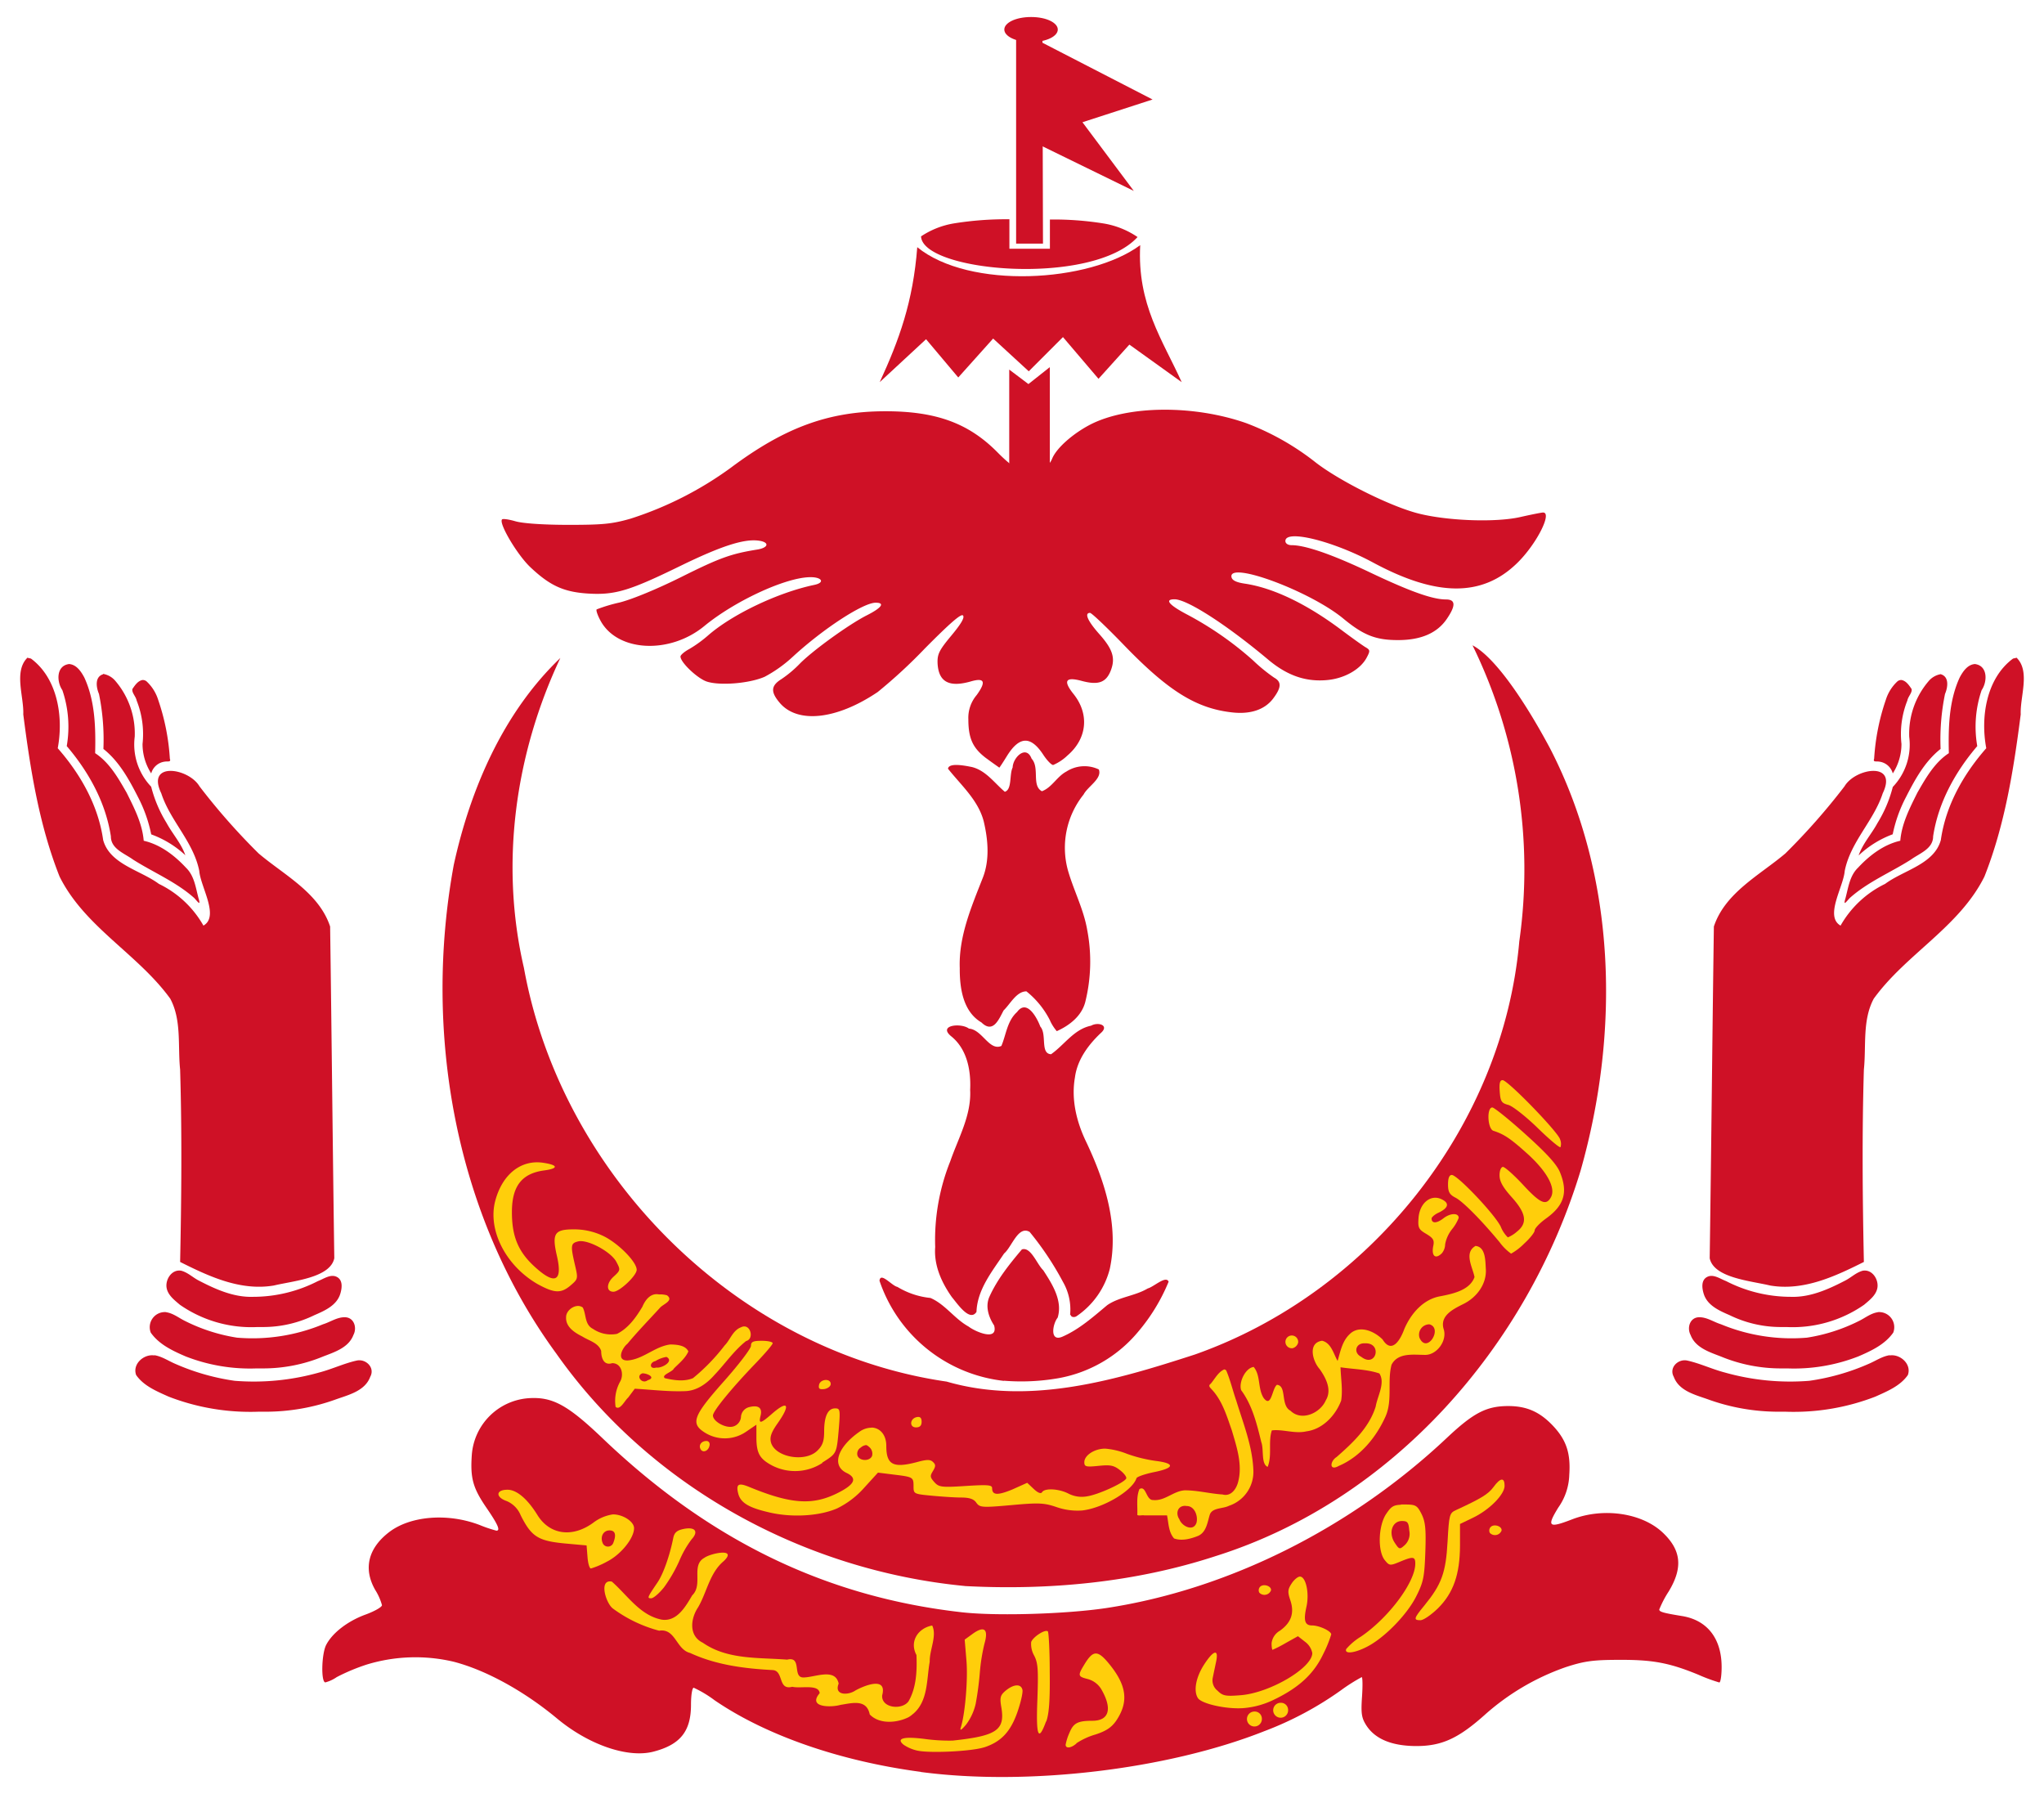<svg xmlns="http://www.w3.org/2000/svg" viewBox="0 0 490 430"><title>Brunei</title><path d="M220.74,424.72c-19.36-2.57-37.11-8.73-49.44-17.17a27.7,27.7,0,0,0-5-3c-.36,0-.65,1.82-.65,4.07,0,6.37-2.56,9.58-9,11.25-6.16,1.6-15.56-1.63-23.18-8-7.89-6.55-17-11.55-24.71-13.55A39.9,39.9,0,0,0,87.9,399a47.1,47.1,0,0,0-7.17,3A8.7,8.7,0,0,1,78,403.27c-1.08,0-.93-6.85.2-9,1.49-2.87,5.16-5.7,9.44-7.26,2.16-.79,3.93-1.8,3.93-2.25a13.6,13.6,0,0,0-1.62-3.65c-2.9-5.08-1.71-10,3.35-13.87s14-4.64,21.7-1.69a32,32,0,0,0,4,1.35c1,0,.4-1.43-2.41-5.52-3.24-4.74-3.88-7.08-3.48-12.72a14.71,14.71,0,0,1,13.47-13.5c5.82-.42,9.44,1.54,18,9.72,25.65,24.46,53.54,37.94,86.07,41.59,8.21.92,24.73.43,34.42-1,29.27-4.41,58.76-19.13,81.79-40.82,6.38-6,9.45-7.6,14.68-7.62,4.55,0,7.74,1.45,11,5,3,3.3,4,6.43,3.66,11.44a14.35,14.35,0,0,1-2.64,7.9c-2.82,4.59-2.34,5,3.24,2.85,7.54-2.94,16.83-1.58,21.84,3.18,4.41,4.19,4.83,8.38,1.4,14.06a24.89,24.89,0,0,0-2.27,4.34c0,.57,1,.84,5.53,1.58,6,1,9.42,5.41,9.42,12.21,0,2-.25,3.7-.56,3.7a40.75,40.75,0,0,1-5-1.85c-7-2.88-11-3.62-19.11-3.57-6.21,0-8.35.33-12.68,1.74a57.49,57.49,0,0,0-19.5,11.5c-6.37,5.68-10.38,7.47-16.58,7.42-5.76-.06-9.7-1.73-11.78-5-1.11-1.76-1.27-2.83-1-6.81.18-2.59.14-4.71-.07-4.71a42.35,42.35,0,0,0-5,3.17A80.55,80.55,0,0,1,303,415c-23.18,9.17-56.63,13.14-82.24,9.75Z" style="fill:#cf1126"/><path d="M231.34,380.17c-38.58-3.7-75.49-23.8-97.94-55.66-24.37-33.24-32-77.12-24.61-117.24,4-18.27,11.93-36.55,25.54-49.55-10.85,23-14.52,49.37-8.73,74.29,9,49.75,51,91.87,101.34,99.16,19.9,5.76,40.49-.32,59.5-6.49,41.93-14.78,73.88-54.58,77.78-99.08A122.31,122.31,0,0,0,353,154.68c6.18,3.27,14,16.09,18.59,24.71,16,31,16.73,68.15,7.31,101.24-12.78,42.1-45,79-87.51,92.38-19.31,6.31-39.84,8.23-60.06,7.17Z" style="fill:#cf1126"/><path d="M37,324.9c-2.53-.4-5.32,2.09-4.36,4.7,1.82,2.63,5,3.92,7.8,5.18a54.26,54.26,0,0,0,21.47,3.61c-2.51,0,.86,0,1.8,0a49.61,49.61,0,0,0,16.94-3c3-1.06,6.86-2,8.1-5.36,1.21-2.17-1-4.35-3.19-3.91-3.07.67-5.94,2.06-9,2.86a57.7,57.7,0,0,1-20.3,2,54.32,54.32,0,0,1-14.41-4.14c-1.6-.7-3.1-1.73-4.86-2Z" style="fill:#cf1126"/><path d="M39.83,314.52a3.62,3.62,0,0,0-3.69,4.91c2,2.85,5.27,4.37,8.36,5.7a42.4,42.4,0,0,0,17,2.88c-2.19,0,.75,0,1.57,0a37.59,37.59,0,0,0,14.33-2.83c2.77-1.08,6.17-2.12,7.32-5.18.9-1.68.21-4.12-1.9-4.25-1.93-.1-3.59,1.13-5.38,1.68a44.27,44.27,0,0,1-20.61,3.21,42.23,42.23,0,0,1-12.47-4c-1.48-.72-2.82-1.84-4.49-2.09Z" style="fill:#cf1126"/><path d="M43.28,304.57c-2.19-.26-3.7,2.21-3.33,4.18.33,1.73,1.88,2.9,3.17,4a30,30,0,0,0,18.63,5.34c-2.54,0,3.41,0,1.59,0a28,28,0,0,0,12-2.83c2.49-1.08,5.41-2.34,6.25-5.18.4-1.32.65-3.23-.84-4s-3.12.47-4.54,1a34,34,0,0,1-15.51,3.77c-4.65.16-9-1.8-13.07-3.91-1.46-.75-2.67-2-4.32-2.38Z" style="fill:#cf1126"/><path d="M6.53,157.7C3.27,161,5.76,167,5.58,171.24c1.69,13.16,3.79,26.48,8.7,38.87,6,12.1,18.79,18.57,26.53,29.27,2.77,5.15,1.78,11.36,2.37,17,.46,15.37.32,30.74,0,46.11,6.94,3.48,14.47,7,22.46,5.65,4.73-1.13,13.51-1.83,14.5-6.54-.38-26.5-.63-53-1-79.51-2.69-8.12-11-12.32-17.13-17.51a155.47,155.47,0,0,1-14.19-16.1c-2.62-4.42-12.87-6-9.16,1.68,2.17,6.65,7.72,11.61,9.11,18.6.3,3.83,4.88,10.88,1,13.11a24.54,24.54,0,0,0-10.68-10c-4.43-3.3-11.76-4.68-13.36-10.52-1.17-8.28-5.42-15.78-10.89-22,1.41-7.44,0-16.74-6.42-21.49l-.92-.21h0Z" style="fill:#cf1126"/><path d="M16.44,159.19c-3,.48-2.86,4.25-1.49,6.24A27.17,27.17,0,0,1,16,178.84c5.27,6.17,9.35,13.54,10.58,21.64,0,3,3.23,4.05,5.31,5.56,4.87,3.1,10.35,5.35,14.69,9.23.91,1,1.6,2,1,0-.68-2.55-1-5.36-3-7.28-2.73-2.94-6.15-5.56-10.13-6.46-.33-4.11-2.29-7.89-4.1-11.53-2-3.48-4.1-7.21-7.54-9.46.14-6.1,0-12.49-2.59-18.12-.77-1.45-1.9-3.16-3.72-3.25Z" style="fill:#cf1126"/><path d="M24.73,161.62c-2.06.61-1.67,3.16-1,4.72a54.52,54.52,0,0,1,1.06,13.18c3.79,3,6.16,7.35,8.32,11.59A33.67,33.67,0,0,1,36.25,200,24,24,0,0,1,44.43,205c-1-2.88-3.08-5.11-4.5-7.74a31,31,0,0,1-3.69-8.69,14.65,14.65,0,0,1-3.94-12,19.39,19.39,0,0,0-4.61-13.31,4.89,4.89,0,0,0-3-1.73Z" style="fill:#cf1126"/><path d="M34.16,163c-1.12.2-1.81,1.27-2.41,2.14-.23.87.84,1.81,1,2.76a21.77,21.77,0,0,1,1.42,10.43,13.05,13.05,0,0,0,2.08,7.06,3.86,3.86,0,0,1,3.39-2.84c.57-.1,1.41.19,1.08-.68a53.33,53.33,0,0,0-2.8-14.12,10.2,10.2,0,0,0-2.78-4.42,1.41,1.41,0,0,0-1-.33Z" style="fill:#cf1126"/><path d="M453,324.9c2.53-.4,5.32,2.09,4.36,4.7-1.82,2.63-5,3.92-7.8,5.18a54.26,54.26,0,0,1-21.47,3.61c2.51,0-.86,0-1.8,0a49.61,49.61,0,0,1-16.94-3c-3-1.06-6.86-2-8.1-5.36-1.21-2.17,1-4.35,3.19-3.91,3.07.67,5.94,2.06,9,2.86a57.7,57.7,0,0,0,20.3,2,54.32,54.32,0,0,0,14.41-4.14c1.6-.7,3.1-1.73,4.86-2Z" style="fill:#cf1126"/><path d="M450.17,314.52a3.62,3.62,0,0,1,3.69,4.91c-2,2.85-5.27,4.37-8.36,5.7a42.4,42.4,0,0,1-17,2.88c2.19,0-.75,0-1.57,0a37.59,37.59,0,0,1-14.33-2.83c-2.77-1.08-6.17-2.12-7.32-5.18-.9-1.68-.21-4.12,1.9-4.25,1.93-.1,3.59,1.13,5.38,1.68a44.27,44.27,0,0,0,20.61,3.21,42.23,42.23,0,0,0,12.47-4c1.48-.72,2.82-1.84,4.49-2.09Z" style="fill:#cf1126"/><path d="M446.72,304.57c2.19-.26,3.7,2.21,3.33,4.18-.33,1.73-1.88,2.9-3.17,4a30,30,0,0,1-18.63,5.34c2.54,0-3.41,0-1.59,0a28,28,0,0,1-12-2.83c-2.49-1.08-5.41-2.34-6.25-5.18-.4-1.32-.65-3.23.84-4s3.12.47,4.54,1a34,34,0,0,0,15.51,3.77c4.65.16,9-1.8,13.07-3.91,1.46-.75,2.67-2,4.32-2.38Z" style="fill:#cf1126"/><path d="M483.47,157.7c3.26,3.26.77,9.27.95,13.54-1.69,13.16-3.79,26.48-8.7,38.87-6,12.1-18.79,18.57-26.53,29.27-2.77,5.15-1.78,11.36-2.37,17-.46,15.37-.32,30.74,0,46.11-6.94,3.48-14.47,7-22.46,5.65-4.73-1.13-13.51-1.83-14.5-6.54.38-26.5.63-53,1-79.51,2.69-8.12,11-12.32,17.13-17.51a155.47,155.47,0,0,0,14.19-16.1c2.62-4.42,12.87-6,9.16,1.68-2.17,6.65-7.72,11.61-9.11,18.6-.3,3.83-4.88,10.88-1,13.11a24.54,24.54,0,0,1,10.68-10c4.43-3.3,11.76-4.68,13.36-10.52,1.17-8.28,5.42-15.78,10.89-22-1.41-7.44,0-16.74,6.42-21.49l.92-.21h0Z" style="fill:#cf1126"/><path d="M473.56,159.19c3,.48,2.86,4.25,1.49,6.24A27.17,27.17,0,0,0,474,178.84c-5.27,6.17-9.35,13.54-10.58,21.64,0,3-3.23,4.05-5.31,5.56-4.87,3.1-10.35,5.35-14.69,9.23-.91,1-1.6,2-1,0,.68-2.55,1-5.36,3-7.28,2.73-2.94,6.15-5.56,10.13-6.46.33-4.11,2.29-7.89,4.1-11.53,2-3.48,4.1-7.21,7.54-9.46-.14-6.1,0-12.49,2.59-18.12.77-1.45,1.9-3.16,3.72-3.25Z" style="fill:#cf1126"/><path d="M465.27,161.62c2.06.61,1.67,3.16,1,4.72a54.52,54.52,0,0,0-1.06,13.18c-3.79,3-6.16,7.35-8.32,11.59a33.67,33.67,0,0,0-3.16,8.87,24,24,0,0,0-8.17,5.08c1-2.88,3.08-5.11,4.5-7.74a31,31,0,0,0,3.69-8.69,14.65,14.65,0,0,0,3.94-12,19.39,19.39,0,0,1,4.61-13.31,4.89,4.89,0,0,1,3-1.73Z" style="fill:#cf1126"/><path d="M455.84,163c1.12.2,1.81,1.27,2.41,2.14.23.87-.84,1.81-1,2.76a21.77,21.77,0,0,0-1.42,10.43,13.05,13.05,0,0,1-2.08,7.06,3.86,3.86,0,0,0-3.39-2.84c-.57-.1-1.41.19-1.08-.68a53.33,53.33,0,0,1,2.8-14.12,10.2,10.2,0,0,1,2.78-4.42,1.41,1.41,0,0,1,1-.33Z" style="fill:#cf1126"/><path d="M240.67,331a35.62,35.62,0,0,1-29.83-24c.22-2.22,3,1.24,4.29,1.47a18.94,18.94,0,0,0,7.92,2.65c3.56,1.53,5.76,5,9.15,6.86,1.58,1.23,7.15,3.64,6.12-.26-1.31-2-2.21-4.62-1.08-7,1.89-4.15,4.8-7.76,7.73-11.23,2.15-.72,3.59,3.53,5.13,5,2.13,3.28,4.7,7.28,3.45,11.35-1.22,1.51-2,6,1.24,4.52,4-1.77,7.32-4.74,10.65-7.52,2.92-2,6.65-2.18,9.71-4,1.42-.36,4.37-3.19,5-1.62a44.73,44.73,0,0,1-7.48,12.21,32.18,32.18,0,0,1-18.79,10.9,51.64,51.64,0,0,1-13.21.63Z" style="fill:#cf1126"/><path d="M256.53,315.22a13.27,13.27,0,0,0-1.7-7.93,72.23,72.23,0,0,0-8-12c-2.76-1.61-4.29,3.66-6.12,5.17-2.86,4.28-6.44,8.66-6.62,14-1.61,2.5-4.6-2-5.9-3.54-2.47-3.49-4.34-7.62-4-12a50.77,50.77,0,0,1,3.62-20.58c1.93-5.58,5.08-11,4.76-17.11.22-4.59-.71-9.66-4.43-12.74-3.54-2.78,2.29-3.37,4.14-1.93,3.17.21,4.88,5.45,7.78,4.15,1.15-2.73,1.38-6,3.76-8.13,2.33-3.2,4.77,1.36,5.57,3.49,1.65,1.87-.09,6.51,2.58,6.63,3.21-2.25,5.49-6,9.59-6.84,1.66-.95,4.5-.13,2.31,1.78-3,2.84-5.63,6.4-6.18,10.63-.93,5.31.4,10.69,2.71,15.47,4.45,9.39,7.89,20,5.64,30.44a19.56,19.56,0,0,1-8,11.34c-.48.29-1.25.27-1.41-.39Z" style="fill:#cf1126"/><path d="M251.73,244.63a21,21,0,0,0-5.67-7c-2.38,0-3.85,3-5.47,4.57-1.13,2.11-2.51,5.64-5.31,2.88-4.44-2.59-5.23-8.27-5.2-13-.28-7.59,2.78-14.67,5.49-21.59,1.73-4.33,1.3-9.2.25-13.63-1.33-5.09-5.41-8.62-8.56-12.6.21-1.54,4.23-.7,5.75-.4,3.36.85,5.37,3.82,7.87,5.93,1.78-.54,1.05-4.14,1.88-5.83.06-2.38,3.23-5.52,4.54-2.11,2,2.17-.06,6.46,2.47,7.81,2.41-.89,3.6-3.53,5.87-4.72a8,8,0,0,1,7.78-.5c.84,2.21-2.64,4.05-3.65,6A20.4,20.4,0,0,0,256,208.58c1.38,4.86,3.81,9.41,4.65,14.43a40.12,40.12,0,0,1-.48,17.16c-.87,3.38-3.8,5.64-6.83,7a10.55,10.55,0,0,1-1.64-2.58Z" style="fill:#cf1126"/><path d="M236.61,181.89c-3.36-2.46-4.47-4.81-4.47-9.46a8.43,8.43,0,0,1,2-5.83c2.31-3.2,1.89-4.21-1.38-3.27-5.26,1.51-7.77.13-8-4.35-.08-2.19.38-3.12,3.33-6.66,2.36-2.84,3.22-4.33,2.75-4.8s-3.25,2-9,7.79a124,124,0,0,1-11.42,10.56c-9.84,6.64-19.24,7.67-23.53,2.56-2.2-2.61-2.08-4.08.46-5.66a27.38,27.38,0,0,0,4.39-3.69c3-3.07,11.74-9.41,16.1-11.61,3.54-1.79,4.38-3,2.08-3-3,0-12.54,6.22-19.79,12.88a32.13,32.13,0,0,1-6.81,4.87c-3.62,1.6-10.73,2.19-13.89,1.15-2.23-.74-6.3-4.58-6.3-6,0-.36.93-1.16,2.06-1.77a30.08,30.08,0,0,0,4.5-3.24c5.8-5.09,16.79-10.33,25.51-12.16,2.77-.58,1.75-2-1.34-1.84-6,.26-17.88,5.83-25,11.69-8.32,6.86-20.87,6.21-24.91-1.29-.7-1.29-1.11-2.5-.91-2.69a38.14,38.14,0,0,1,5.49-1.65c3.06-.77,9.12-3.28,14.91-6.17,9.11-4.54,11.81-5.51,18.08-6.52,2.82-.45,3-1.83.23-2.15-3.53-.42-8.94,1.35-18.5,6-12.28,6-15.72,7.08-22.19,6.7-5.9-.36-9.23-1.87-14-6.4-3.13-3-7.57-10.51-6.7-11.38.21-.21,1.65,0,3.2.45,1.72.51,6.65.85,12.59.86,8.31,0,10.52-.2,15-1.48a84.34,84.34,0,0,0,24-12.18c12.89-9.64,23.4-13.51,36.8-13.57,12.37-.05,20.24,2.81,27.21,9.88,2.36,2.39,4.37,3.94,4.7,3.61s.65-4.49.75-9.29c0,0,3.64-.35,4.41.67,0,7.79.09,8.4,1.22,8.4.74,0,1.53-.76,2-1.94,1.06-2.55,5-6,9.17-8.16,9-4.59,24.71-4.73,37.29-.34a62.36,62.36,0,0,1,16.78,9.5c5.62,4.32,17.11,10.1,23.9,12s19,2.44,25.19,1c2.56-.58,5-1.06,5.34-1.06,2.29,0-1.61,7.63-6.19,12.1-8.37,8.18-19.26,8.14-34.58-.12-9.55-5.14-21-8-21-5.15,0,.58.6,1,1.49,1,3.32,0,9.73,2.23,18.67,6.47,9.67,4.6,15.1,6.54,18.32,6.54,2.34,0,2.41,1.45.23,4.65q-3.46,5.12-11.77,5.09c-5.29,0-8.23-1.18-13-5.11-7.91-6.58-27.62-13.92-26.86-10,.15.78,1.1,1.26,3.13,1.57,6.86,1,14.91,4.89,23.15,11.06,2.54,1.91,5.18,3.79,5.85,4.19,1.13.66,1.15.86.26,2.53-1.48,2.76-5.21,4.9-9.25,5.32-5.23.54-9.78-1-14.49-5-9.94-8.32-19.31-14.34-22.31-14.34-2.45,0-1.35,1.35,3,3.64a79.71,79.71,0,0,1,15.82,11,40.84,40.84,0,0,0,5.08,4.15c1.8,1,1.73,2.37-.25,5s-5.36,3.8-9.69,3.34c-8.64-.91-15.38-5.08-26-16.07-4.14-4.29-7.83-7.8-8.21-7.8-1.41,0-.58,1.91,2.15,5,3.38,3.78,4,5.91,2.75,9-1.13,2.72-3,3.35-6.87,2.31s-4.57-.1-2,3.12c3.86,4.81,3.29,10.7-1.44,14.75a11.4,11.4,0,0,1-3.43,2.28c-.41,0-1.45-1.07-2.32-2.38-3-4.62-5.71-4.59-8.67.08-1,1.63-1.9,3-1.93,2.94s-1.43-1-3.08-2.23Z" style="fill:#cf1126"/><path d="M251.67,88l-5.13,4.06-4.6-3.47v27.74l9.73.12Z" style="fill:#cf1126"/><path d="M219.89,59.25c-1,13.11-4.35,22.26-9,32.35L222,81.31l7.72,9.17,8.36-9.33L246.62,89l8.2-8.2,8.52,10,7.4-8.2,12.54,9c-4.55-10.09-10.71-18.64-9.94-32.84-12.15,9-41,10.66-53.45.49Z" style="fill:#cf1126"/><path d="M242,52.56a78.7,78.7,0,0,0-13.39,1,20.12,20.12,0,0,0-7.81,3.1c.36,8.53,41,12.09,51.9.16a20.27,20.27,0,0,0-8.17-3.26,75.54,75.54,0,0,0-12.84-.94c0,2.34,0,4.69,0,7l-9.71,0v-7Z" style="fill:#cf1126"/><path d="M249.9,9,243.59,9V58.4l6.44,0Z" style="fill:#cf1126"/><path d="M249.89,10.24l-2.41,23.64L271.8,45.76,259.49,29.3l16.81-5.45Z" style="fill:#cf1126"/><path d="M247.18,4.08c-3.69,0-6.42,1.38-6.42,3s2.73,3,6.42,3,6.4-1.39,6.4-3S250.87,4.08,247.18,4.08Z" style="fill:#cf1126"/><path d="M236,418.82c4-1.32,6.26-3.74,7.89-8.4.81-2.32,1.36-4.73,1.22-5.36-.34-1.49-2.06-1.41-4,.17-1.3,1.09-1.46,1.64-1.09,3.86,1,5.6-1,7-11.64,8.13a43.26,43.26,0,0,1-6.77-.4c-5-.63-6.84-.13-5,1.39a9.55,9.55,0,0,0,3.11,1.37c2.83.73,13.22.24,16.25-.76Z" style="fill:#ffce0b"/><path d="M258,417.89a16.82,16.82,0,0,1,4.58-2.12c2.56-.82,3.88-1.7,5-3.31,3.11-4.63,2.53-8.62-2-14-2.48-2.92-3.58-2.84-5.56.4-1.71,2.8-1.67,3,.79,3.62a5.43,5.43,0,0,1,3.21,2.45c2.68,4.64,1.89,7.51-2.08,7.54-3.6,0-4.59.54-5.56,2.87a12.51,12.51,0,0,0-.92,2.87c0,1,1.36.81,2.62-.32Z" style="fill:#ffce0b"/><path d="M250.81,412.65c.68-1.84.92-5.15.84-11.9,0-5.14-.25-9.5-.45-9.7-.6-.6-3.56,1.31-4,2.54a5.64,5.64,0,0,0,.73,3.28c.92,1.79,1,3.46.76,10.47-.36,8.86.22,10.35,2.07,5.31Z" style="fill:#ffce0b"/><path d="M233.89,408.43a73,73,0,0,0,1-7.5A44.48,44.48,0,0,1,236,394c1-3.46,0-4.37-2.74-2.43l-2,1.45.42,5c.39,4.48-.32,12.83-1.35,16.07-.28.86.12.64,1.25-.68A13.2,13.2,0,0,0,233.89,408.43Z" style="fill:#ffce0b"/><path d="M218.88,410.84c3.65-3.05,3.23-8.27,4-12.52-.08-2.82,1.8-6.21.59-8.68-3.41.62-5.51,3.86-3.77,7.07.15,3.74,0,7.81-1.91,11.11-1.57,2.16-6.54,1.62-6.31-1.44,1.25-4.61-4.27-2.36-6.43-1.16-1.67,1.16-5.18,1.25-4-1.66-.81-3.87-5.78-1.45-8.48-1.47s-.21-5.17-3.87-4.27c-6.81-.54-14.32.06-20.21-4.05-3.45-1.66-2.94-5.81-1.14-8.49,2.14-3.67,2.76-8.25,6.16-11.09,3.37-3.23-3.18-1.87-4.65-.78-3.28,1.8-.23,6.42-2.92,9-1.57,2.66-3.64,6.34-7.27,5.83-5.24-1-8.26-5.87-12-9.13-3.22-.64-1.41,5.22.25,6.45a32.77,32.77,0,0,0,11.09,5.32c3.94-.63,4.07,4.53,7.44,5.34,6.19,2.88,13.08,3.75,19.83,4.1,2.65.22,1.16,4.94,4.65,4,1.95.5,6.35-.72,6.57,1.54-3,3.51,2.83,3.43,5,2.8,2.74-.42,6.25-1.47,7,2.29,2.29,2.41,6.49,2.06,9.28.68a6.3,6.3,0,0,0,1.09-.8Z" style="fill:#ffce0b"/><path d="M159.12,380.57a35.79,35.79,0,0,0,3.69-6.34,24.24,24.24,0,0,1,3-5.27c1.76-1.9.78-3.07-2.06-2.44-1.5.33-2.11.88-2.36,2.18-.85,4.24-2.39,8.58-3.76,10.6-2.48,3.66-2.54,3.81-1.52,3.81.53,0,1.87-1.14,3-2.54Z" style="fill:#ffce0b"/><path d="M121.66,357.09c-2.8,0-2.92,1.77-.19,2.72a6.21,6.21,0,0,1,3.34,3.38c2.66,5.29,4.22,6.23,11.28,6.84l4.53.41.22,2.75c.11,1.52.47,2.78.82,2.78a20.24,20.24,0,0,0,3.87-1.66c3.32-1.68,6.47-5.6,6.47-8,0-1.59-2.65-3.31-5.06-3.31a10.18,10.18,0,0,0-4.72,2c-5,3.65-10.43,2.91-13.38-1.84-2.42-3.92-5-6.07-7.18-6.07Zm24.46,9.75c1.34,0,1.67,1,.94,2.88a1.37,1.37,0,0,1-2.62.06c-.58-1.51.23-2.94,1.68-2.94Z" style="fill:#ffce0b"/><path d="M335.84,360.69c-1.83.07-2.37.47-3.53,2.19-1.9,2.82-2.09,8.93-.34,11.09,1.09,1.34,1.25,1.37,3.56.41,3.22-1.35,3.76-1.3,3.75.43,0,4.42-6.36,12.94-13,17.47a14.6,14.6,0,0,0-3.56,3c-.48,1.26,2,1,5-.56,4.12-2.1,9.53-7.62,11.75-12,1.76-3.47,2-4.65,2.22-10.72.19-5.59,0-7.23-.91-9.09-1.06-2.09-1.4-2.28-4.06-2.28-.32,0-.61,0-.88,0Zm.22,3.9c1.38,0,1.62.31,1.78,2.29a3.71,3.71,0,0,1-1.06,3.46c-1.24,1.12-1.34,1.11-2.44-.56-1.54-2.36-.59-5.19,1.72-5.19Z" style="fill:#ffce0b"/><path d="M305.7,407.27c5.85-2.88,9.3-6.12,11.52-10.81a28.88,28.88,0,0,0,1.91-4.69c0-.81-2.88-2.15-4.61-2.15s-2.07-1.19-1.33-4.48-.15-7.23-1.56-7.23c-.51,0-1.41.75-2,1.66-.92,1.41-1,2-.29,4.06,1,3,.21,5.31-2.51,7.25a4,4,0,0,0-2,3c0,.87.11,1.58.24,1.58a30.18,30.18,0,0,0,3.16-1.63l2.92-1.63,1.72,1.35a4.38,4.38,0,0,1,1.72,2.69c0,3.56-10.15,9.54-17.12,10.1-3.71.3-4.34.17-5.63-1.11a3.12,3.12,0,0,1-1.09-3.17c.2-1,.56-2.68.8-3.84.64-3.1-.69-2.68-3,.94-1.89,3-2.45,6.18-1.39,7.86.87,1.37,6.65,2.68,10.74,2.43a20.17,20.17,0,0,0,7.8-2.19Z" style="fill:#ffce0b"/><path d="M344.74,385.49c3.68-3.67,5.24-8.14,5.26-15v-5.19l3-1.44c4-1.88,7.69-5.62,7.69-7.7s-1-2-2.67.3c-1.25,1.69-2.92,2.71-9,5.52-1.54.71-1.64,1.09-2,7.55-.41,7.45-1.42,10.24-5.58,15.33-2.55,3.1-2.64,3.51-.87,3.51C341.33,388.32,343.19,387,344.74,385.49Z" style="fill:#ffce0b"/><path d="M304.66,381.33c.35-1.07-1.68-1.83-2.56-1a1.23,1.23,0,0,0-.22,1.42,1.69,1.69,0,0,0,2.78-.46Z" style="fill:#ffce0b"/><path d="M359.93,367c.36-1.07-1.68-1.83-2.55-1a1.23,1.23,0,0,0-.23,1.43,1.69,1.69,0,0,0,2.78-.47Z" style="fill:#ffce0b"/><path d="M293.41,328.28c-1.43.68-2.17,2.22-3.16,3.4-.72.49-.14.94.27,1.4,2.52,2.72,3.59,6.39,4.79,9.81,1.18,4,2.66,8.38,1.43,12.59-.48,1.61-1.75,3.28-3.65,2.75-3-.19-6-1-9.05-1-2.71.14-4.8,2.6-7.56,2.33-1.77.12-1.69-3.62-3.33-2.62-.81,1.95-.41,4.12-.51,6.18.31.3,1.16,0,1.68.12h5.45c.38,1.88.34,4,1.69,5.53,1.89.67,4,.09,5.81-.64,1.93-.9,2.18-3.21,2.73-5s3.12-1.43,4.61-2.19a8.57,8.57,0,0,0,5.85-8.63c-.24-5.72-2.42-11.11-4.08-16.52-.83-2.39-1.41-4.87-2.38-7.2a.6.6,0,0,0-.58-.33ZM284.34,361c2-.13,2.92,2.37,2.49,4-.76,2.26-3.53.81-4.1-.82-1-1.45-.39-3.4,1.61-3.21Z" style="fill:#ffce0b"/><path d="M208.94,342.22a5,5,0,0,0-2.94,1c-5.31,3.72-6.67,8.12-3.06,9.84,2.65,1.27,2,2.76-2.19,4.85-6,3-11.24,2.61-21.25-1.53-2.46-1-3.1-.63-2.53,1.62s2.57,3.42,7.59,4.56c5.4,1.24,11.93.84,16.13-1a20.94,20.94,0,0,0,6.53-5l3.25-3.57,3.78.47c4.66.57,4.75.62,4.75,2.85,0,1.77.1,1.81,4.38,2.21,2.41.23,5.58.44,7.06.44,1.89,0,3,.34,3.59,1.22.84,1.17,1.34,1.23,8.38.6,6.58-.6,7.87-.55,10.84.46a15.29,15.29,0,0,0,6.19.82c5-.57,12-4.69,13-7.72.12-.37,2-1,4.06-1.44,5.09-1,5.31-2.13.56-2.72a34.19,34.19,0,0,1-6.87-1.69,18.26,18.26,0,0,0-5.25-1.25c-2.56,0-5,1.6-5,3.25,0,1.08.38,1.19,3.41.88,2.85-.29,3.68-.13,5.18,1.06,1,.78,1.65,1.7,1.44,2-.67,1.09-6.62,3.8-9.25,4.22a7,7,0,0,1-4.56-.62c-2.31-1.2-5.71-1.38-6.35-.35-.27.45-1,.16-2-.78l-1.56-1.47L242.75,357c-3.59,1.49-4.91,1.43-4.91-.28,0-.78-1-.87-6.34-.53-5.83.38-6.44.28-7.53-.94s-1-1.51-.31-2.66.66-1.52,0-2.15-1.45-.62-3.75,0c-5.8,1.55-7.44.68-7.44-3.85,0-2.72-1.56-4.37-3.56-4.4Zm-1.44,4.16c.31,0,.57.19,1,.59a2.08,2.08,0,0,1,.56,2c-.52,1.35-3,1.3-3.5-.06a1.7,1.7,0,0,1,.81-1.94,2.09,2.09,0,0,1,1.16-.56Z" style="fill:#ffce0b"/><path d="M197.1,350.6c3.53-2.24,3.45-2.07,4-8.29.35-4.39.29-4.72-.9-4.72-1.73,0-2.63,1.9-2.63,5.52,0,2.32-.36,3.36-1.6,4.59-2.94,2.94-10.24,1.6-11.16-2-.31-1.25.09-2.38,1.62-4.55,3.19-4.53,2.47-5.64-1.44-2.2-2.69,2.35-3.17,2.42-2.66.39.47-1.87-.51-2.61-2.7-2.06a2.59,2.59,0,0,0-2,2.34,2.58,2.58,0,0,1-1.93,2.33c-1.77.45-4.79-1.23-4.79-2.66,0-1.06,4.52-6.58,10.32-12.6,2.19-2.28,4-4.4,4-4.72s-1.17-.58-2.6-.58c-2.09,0-2.6.23-2.6,1.2,0,.66-2.92,4.49-6.5,8.52-7.46,8.4-8.08,10.15-4.39,12.39a9,9,0,0,0,9.77-.35l2.42-1.65v3c0,3.82.76,5.19,3.76,6.78a12,12,0,0,0,12.07-.62Z" style="fill:#ffce0b"/><path d="M353.66,298.69c-2.77,1.65-.6,5.12-.18,7.43-1.13,3.15-5.17,4-8.12,4.58-4.17.69-7.13,4.18-8.72,7.89-.86,2.41-2.94,6.14-5.2,2.48-2-2-5.58-3.57-7.91-1.25-1.77,1.68-2.21,4.16-2.87,6.4-1-1.73-1.51-4.3-3.72-4.84-3.53.5-2.25,4.94-.59,6.78,1.51,2.14,3,5,1.48,7.5-1.3,3.05-5.81,5.11-8.46,2.5-2.47-1.3-.82-6-3.25-6.22-1.2.87-1.3,5.75-3.23,3.1-1.39-2.26-.65-5.35-2.35-7.38-2,.25-3.63,3.71-3,5.57,2.68,3.62,3.78,8.16,4.83,12.47.65,1.73-.1,5.23,1.52,5.91,1.12-2.78.08-5.93,1-8.74,2.62-.33,5.53.87,8.28.23,3.93-.51,7-3.83,8.34-7.36.42-2.65-.08-5.35-.15-8,3.1.48,6.33.47,9.31,1.48,1.48,2.27-.47,5.45-.88,7.93-1.56,5.05-5.52,8.72-9.37,12.1-1.61,1-1.83,3.48.55,2.12,5.17-2.21,9-6.9,11.25-12,1.62-3.9.32-8.25,1.37-12.24,1.56-3,5.32-2.36,8.1-2.36s5.34-3.46,4.37-6.26c-.92-3.25,2.52-4.81,4.87-6,3.11-1.57,5.5-4.76,5.26-8.36-.13-1.84,0-5.33-2.53-5.5Zm-11,18.75c3.33.89-.6,7.25-2.37,3.22A2.49,2.49,0,0,1,342.63,317.44ZM327.16,322c4.34-.25,2.78,6.08-.88,3.2C324.37,324.25,325,321.88,327.16,322Z" style="fill:#ffce0b"/><path d="M170.1,346.48c.12-.63-.2-1.08-.77-1.08-1.21,0-1.94,1.06-1.37,2s1.89.41,2.14-.9Z" style="fill:#ffce0b"/><path d="M220.94,340.8c0-.93-.35-1.28-1.13-1.13-1.7.32-1.89,2.48-.22,2.48C220.52,342.15,220.94,341.73,220.94,340.8Z" style="fill:#ffce0b"/><path d="M158,310.28c-2-.42-3.31,1.3-4,2.94-1.52,2.55-3.37,5.16-6.09,6.51a7.67,7.67,0,0,1-5.78-1.21c-2-1-1.56-3.43-2.42-5.1-1.46-1.14-4,.49-4,2.27-.16,2.39,2.07,3.76,3.92,4.69,1.57,1,3.86,1.5,4.49,3.45,0,1.66.62,3.56,2.64,2.92,2.26,0,2.84,2.72,1.93,4.37a9.53,9.53,0,0,0-1.11,6.12c1.08.91,2.18-1.53,3-2.23l1.59-2.13c4,.22,8,.73,12,.58,2.85-.05,5.28-1.81,7.09-3.87,2.56-2.68,4.67-5.83,7.6-8.14,2.08-.51,1-4.43-1.21-3.3-2,.74-2.58,3-3.94,4.36a46.61,46.61,0,0,1-7.59,7.84c-2.12.88-4.57.5-6.75,0-.91-.8,1.81-1.45,2.19-2.33,1.25-1.25,2.74-2.44,3.46-4.08-.69-1.51-2.82-1.64-4.31-1.67-3.69.44-6.5,3.54-10.22,3.83-2.83.1-1.35-3-.08-4,2.49-3,5.18-5.75,7.79-8.61.74-.89,3.41-1.73,1.7-3a5.73,5.73,0,0,0-1.87-.22Zm1.81,15c1.86,1-1.19,2.76-2.47,2.52-1.68.5-1.71-1.21-.22-1.55a7.23,7.23,0,0,1,2.69-1Zm-5.72,3.91c1.06,0,3.27,1,1.19,1.65C153.87,331.93,152.23,329.66,154.12,329.16Z" style="fill:#ffce0b"/><path d="M199.15,331.74c0-1.41-2.53-1.21-2.81.22-.18.92.11,1.14,1.29,1C198.47,332.81,199.15,332.28,199.15,331.74Z" style="fill:#ffce0b"/><path d="M311.2,321.82a1.53,1.53,0,1,0-1.35,1.35,1.85,1.85,0,0,0,1.35-1.35Z" style="fill:#ffce0b"/><path d="M136.82,308.09c1.76-1.51,1.78-1.61,1-4.93-1.08-4.65-1-5.15.76-5.59,2.24-.57,7.93,2.48,9.19,4.92,1,1.89,1,2-.71,3.56s-1.78,3.58,0,3.58c1.48,0,5.57-3.87,5.57-5.26,0-1.93-4.54-6.49-8.13-8.16a16.08,16.08,0,0,0-7-1.53c-4.6,0-5.22,1-4,6.34,1.46,6.27-.52,7.12-5.57,2.39-3.75-3.51-5.23-7.16-5.21-12.91,0-6.17,2.37-9.22,7.69-9.94,3.53-.47,3.44-1.3-.19-1.84-5.3-.8-9.78,2.74-11.48,9.06-1.89,7,2.44,15.55,10.1,20C132.89,310,134.49,310.1,136.82,308.09Z" style="fill:#ffce0b"/><path d="M345.66,300.4a3.48,3.48,0,0,0,.78-2.15,8.19,8.19,0,0,1,1.62-3.57,10.12,10.12,0,0,0,1.63-2.75c0-1.23-2-1.19-3.63.08s-2.87,1.31-2.87.06c0-.31.78-1,1.74-1.42,2.38-1.16,2.58-2.31.57-3.23-2.58-1.17-5.17,1-5.44,4.5-.17,2.36,0,2.77,1.84,3.84,1.66,1,2,1.5,1.69,2.9-.48,2.43.53,3.28,2.07,1.74Z" style="fill:#ffce0b"/><path d="M365.29,298.18c1.44-1.29,2.61-2.76,2.61-3.25s1.24-1.79,2.76-2.88c4.31-3.1,5.26-6.23,3.33-11-.75-1.89-3.11-4.5-8.24-9.12-3.94-3.56-7.57-6.47-8-6.47-1.4,0-1.15,5.15.27,5.6,2.56.82,4.11,1.87,8.14,5.5,4.68,4.23,6.84,8.18,5.66,10.38s-2.63,1.47-6.76-3c-2.17-2.33-4.32-4.23-4.76-4.23s-.82.85-.82,2c0,1.48.79,2.89,2.93,5.27,3.49,3.88,3.83,6.21,1.21,8.27a7.78,7.78,0,0,1-2.15,1.35,7.29,7.29,0,0,1-1.7-2.57c-1.46-3-10.39-12.39-11.73-12.39-.61,0-.91.76-.91,2.26,0,1.81.36,2.45,1.8,3.19,1.77.92,6.15,5.33,10.55,10.65a12.25,12.25,0,0,0,2.77,2.76,14.17,14.17,0,0,0,3.08-2.35Z" style="fill:#ffce0b"/><path d="M374,273.11c-.58-1.87-12.56-14.2-13.79-14.2-.64,0-.84.76-.69,2.72.17,2.38.43,2.79,2.07,3.22,1,.27,4.18,2.75,7,5.5s5.3,4.84,5.5,4.63a2.65,2.65,0,0,0-.1-1.87Z" style="fill:#ffce0b"/><path d="M302.5,411.89a1.79,1.79,0,1,1-1.78-1.63A1.71,1.71,0,0,1,302.5,411.89Z" style="fill:#ffce0b"/><path d="M308.79,409.79a1.79,1.79,0,1,1-1.78-1.63A1.71,1.71,0,0,1,308.79,409.79Z" style="fill:#ffce0b"/></svg>